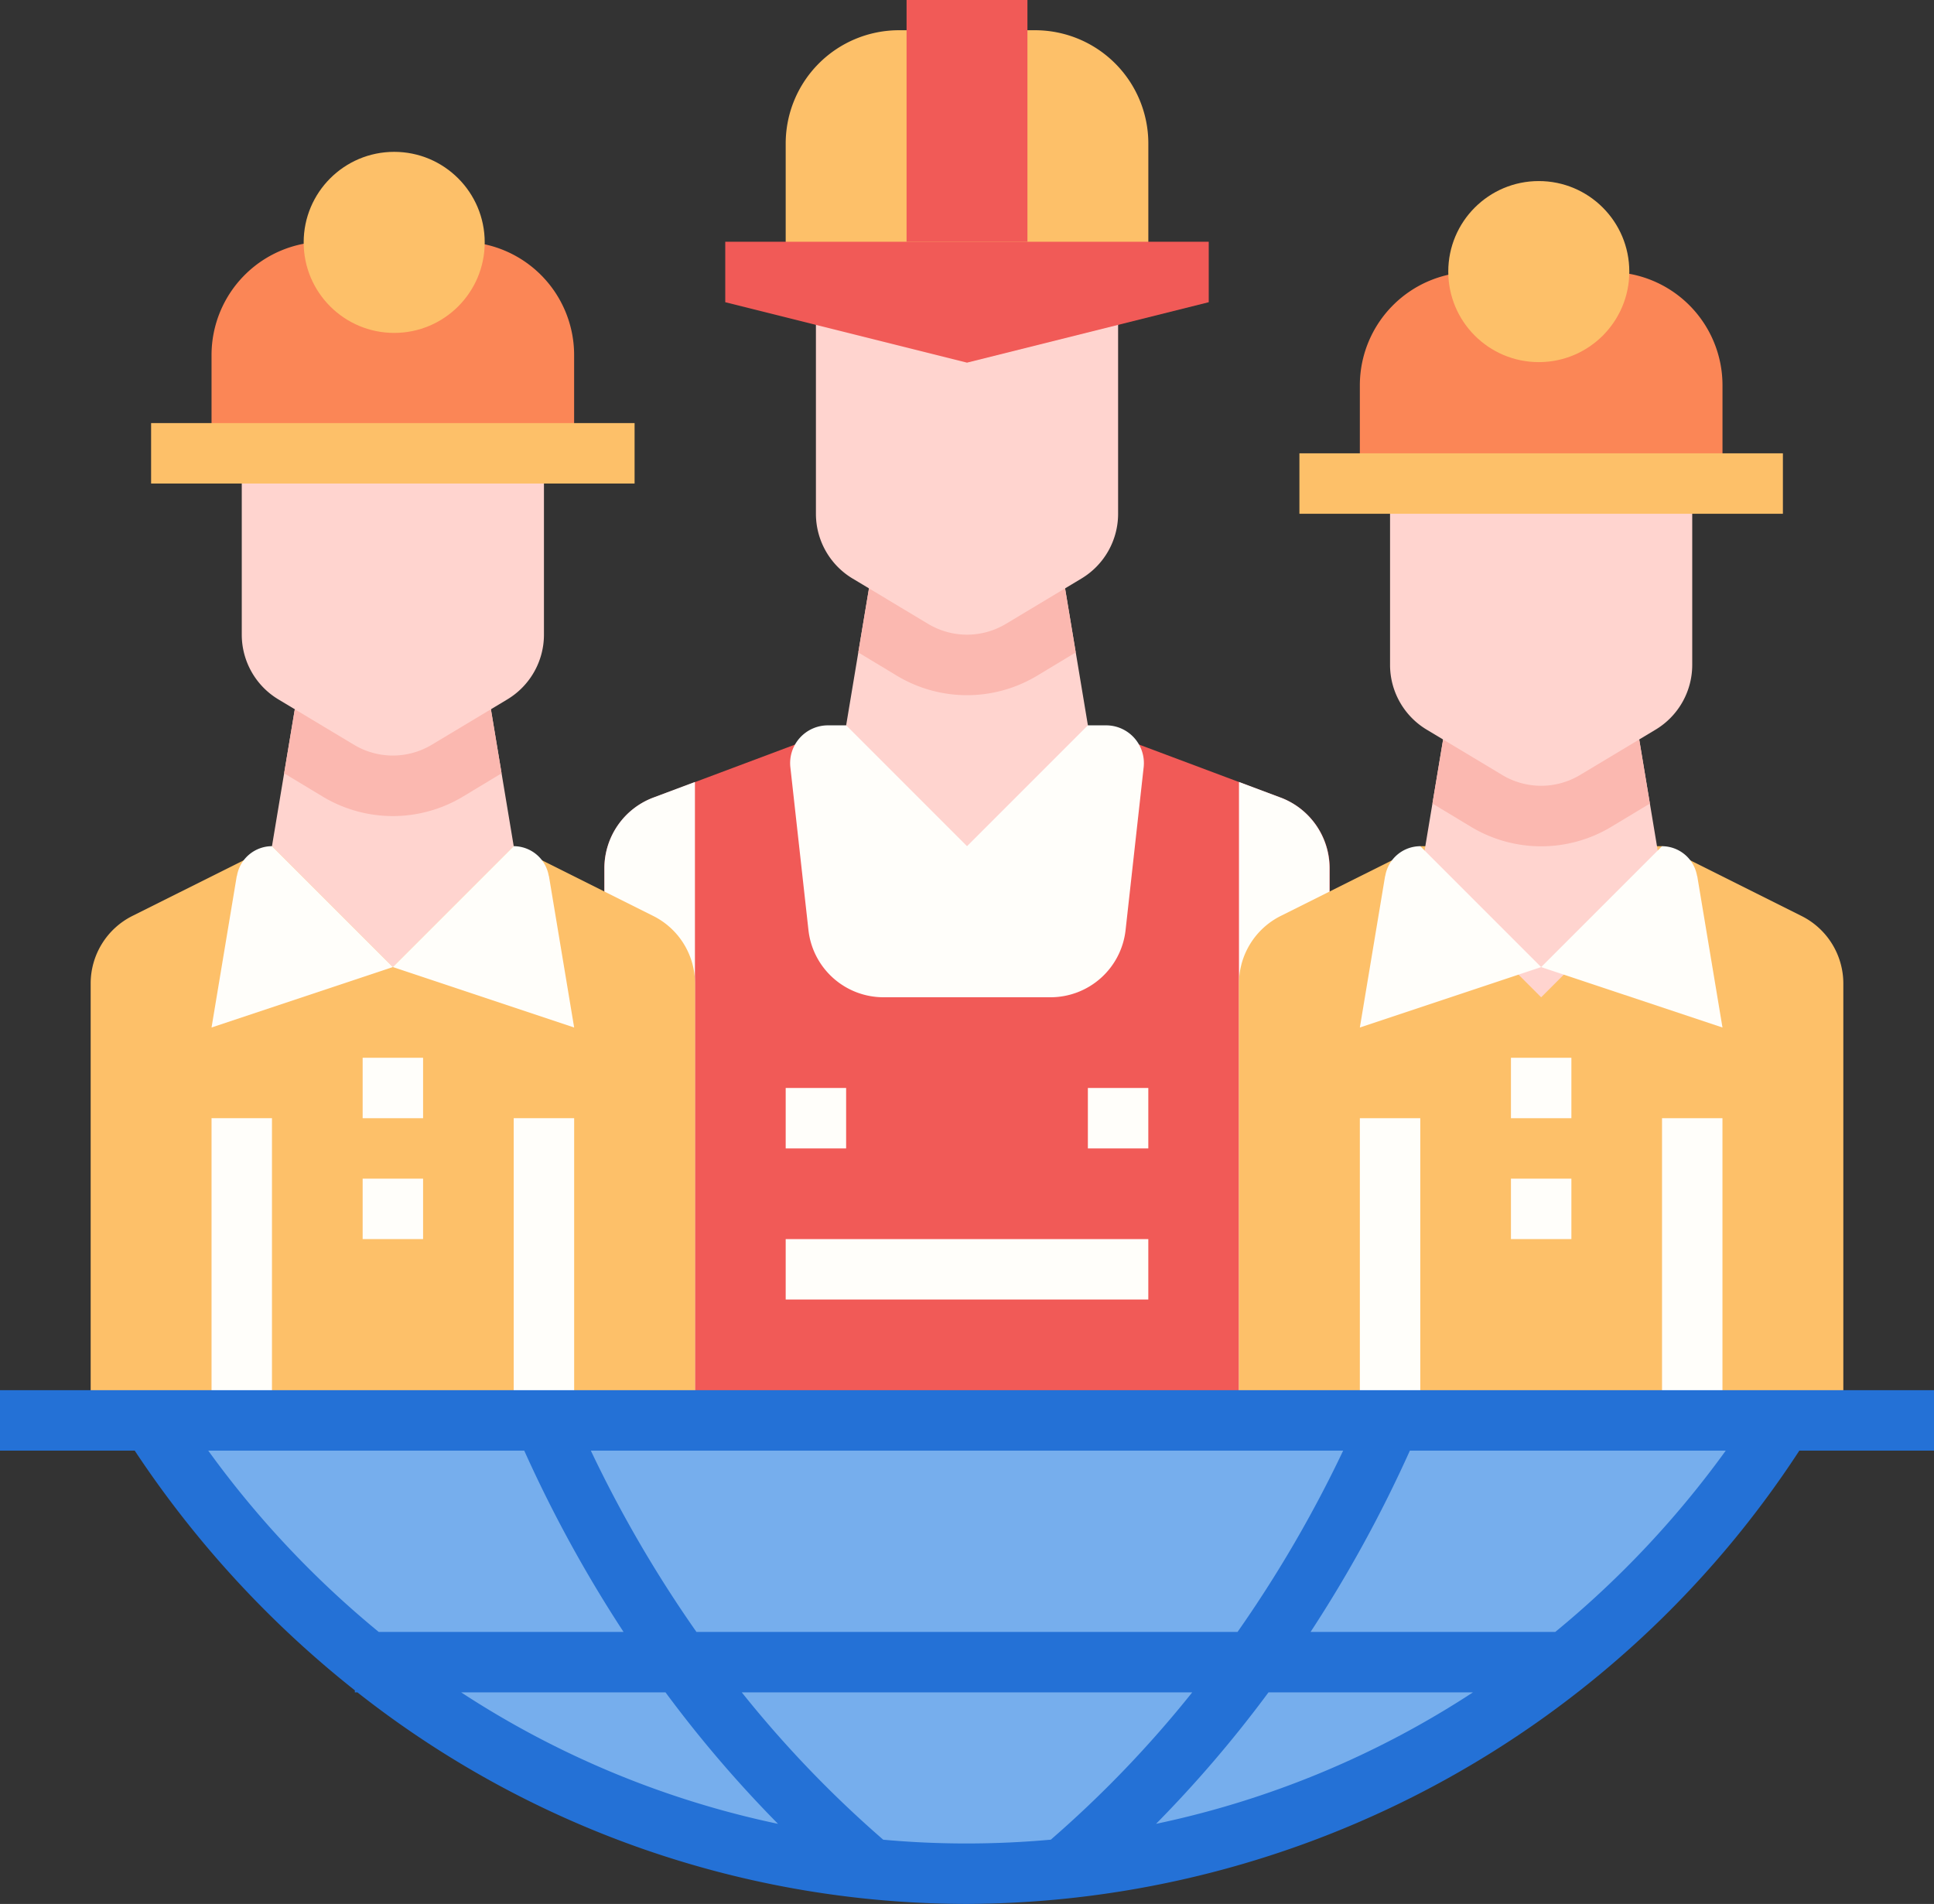 <svg xmlns="http://www.w3.org/2000/svg" width="66.21" height="65.175" viewBox="0 0 66.21 65.175">
  <rect x="0" y="0" width="66.21" height="65.175" fill="#333333" stroke="none"/>
  <g id="worker" transform="translate(0 -8)">
    <g id="Group_68843" data-name="Group 68843" transform="translate(20.691 8)">
      <g id="Group_68841" data-name="Group 68841" transform="translate(0 10.345)">
        <path id="Path_21257" data-name="Path 21257" d="M160,223.794V204.9a2.586,2.586,0,0,1,1.678-2.422l6.6-2.474h8.276l6.6,2.474a2.586,2.586,0,0,1,1.678,2.422v18.9Z" transform="translate(-160 -185.517)" fill="#f15a57"/>
        <g id="Group_68839" data-name="Group 68839" transform="translate(0 16.423)">
          <path id="Path_21258" data-name="Path 21258" d="M329.425,215.534,328,215v21.854h3.1v-18.9a2.586,2.586,0,0,0-1.678-2.422Z" transform="translate(-306.275 -215)" fill="#fffefa"/>
          <path id="Path_21259" data-name="Path 21259" d="M163.1,215l-1.425.534A2.586,2.586,0,0,0,160,217.956v18.9h3.1Z" transform="translate(-160 -215)" fill="#fffefa"/>
        </g>
        <path id="Path_21260" data-name="Path 21260" d="M209.182,201.443l.619,5.574a2.586,2.586,0,0,0,2.57,2.3h5.716a2.586,2.586,0,0,0,2.571-2.3l.619-5.573a1.293,1.293,0,0,0-1.285-1.435h-9.525a1.293,1.293,0,0,0-1.285,1.434Z" transform="translate(-202.815 -185.524)" fill="#fffefa"/>
        <g id="Group_68840" data-name="Group 68840" transform="translate(7.242)">
          <path id="Path_21261" data-name="Path 21261" d="M232.276,158.207l-4.138,4.138L224,158.207,225.035,152h6.207Z" transform="translate(-222.965 -143.724)" fill="#ffd4cf"/>
          <path id="Path_21262" data-name="Path 21262" d="M234.041,152h-6.207l-.619,3.713,1.327.8a4.655,4.655,0,0,0,4.79,0l1.327-.8Z" transform="translate(-225.765 -143.724)" fill="#fbb8b0"/>
          <path id="Path_21263" data-name="Path 21263" d="M226.345,88H216v7.242a2.586,2.586,0,0,0,1.256,2.218l2.586,1.552a2.586,2.586,0,0,0,2.661,0l2.586-1.552a2.586,2.586,0,0,0,1.256-2.218Z" transform="translate(-216 -88)" fill="#ffd4cf"/>
        </g>
      </g>
      <path id="Path_21264" data-name="Path 21264" d="M211.88,16h4.655a3.879,3.879,0,0,1,3.88,3.879v4.4H208v-4.4A3.879,3.879,0,0,1,211.88,16Z" transform="translate(-201.793 -14.965)" fill="#fdc069"/>
      <path id="Path_21265" data-name="Path 21265" d="M240,8h4.138v8.276H240Z" transform="translate(-229.655 -8)" fill="#f15a57"/>
      <path id="Path_21266" data-name="Path 21266" d="M208.552,74.069l-8.276,2.069L192,74.069V72h16.552Z" transform="translate(-187.862 -63.724)" fill="#f15a57"/>
      <g id="Group_68842" data-name="Group 68842" transform="translate(6.207 37.243)">
        <path id="Path_21267" data-name="Path 21267" d="M208,296h2.069v2.069H208Z" transform="translate(-208 -296)" fill="#fffefa"/>
        <path id="Path_21268" data-name="Path 21268" d="M288,296h2.069v2.069H288Z" transform="translate(-277.655 -296)" fill="#fffefa"/>
        <path id="Path_21269" data-name="Path 21269" d="M208,336h12.414v2.069H208Z" transform="translate(-208 -330.827)" fill="#fffefa"/>
      </g>
    </g>
    <g id="Group_68851" data-name="Group 68851" transform="translate(3.104 13.198)">
      <g id="Group_68847" data-name="Group 68847" transform="translate(0 9.285)">
        <g id="Group_68845" data-name="Group 68845">
          <path id="Path_21270" data-name="Path 21270" d="M24,251.656V236.7a2.586,2.586,0,0,1,1.43-2.313L30.207,232h8.276l4.777,2.389a2.586,2.586,0,0,1,1.43,2.313v14.954Z" transform="translate(-24 -217.517)" fill="#fdc069"/>
          <path id="Path_21271" data-name="Path 21271" d="M80.276,190.207l-4.138,4.138L72,190.207,73.035,184h6.207Z" transform="translate(-65.793 -175.724)" fill="#ffd4cf"/>
          <path id="Path_21272" data-name="Path 21272" d="M82.041,184H75.834l-.619,3.713,1.327.8a4.655,4.655,0,0,0,4.79,0l1.327-.8Z" transform="translate(-68.592 -175.724)" fill="#fbb8b0"/>
          <path id="Path_21273" data-name="Path 21273" d="M74.345,120H64v7.242a2.586,2.586,0,0,0,1.256,2.218l2.586,1.552a2.586,2.586,0,0,0,2.661,0l2.586-1.552a2.586,2.586,0,0,0,1.256-2.218Z" transform="translate(-58.827 -120)" fill="#ffd4cf"/>
          <g id="Group_68844" data-name="Group 68844" transform="translate(4.138 14.483)">
            <path id="Path_21274" data-name="Path 21274" d="M56.864,233.02,56,238.207l6.207-2.069L58.069,232a1.221,1.221,0,0,0-1.2,1.02Z" transform="translate(-56 -232)" fill="#fffefa"/>
            <path id="Path_21275" data-name="Path 21275" d="M109.343,233.02l.864,5.187L104,236.138,108.138,232a1.221,1.221,0,0,1,1.2,1.02Z" transform="translate(-97.793 -232)" fill="#fffefa"/>
          </g>
        </g>
        <g id="Group_68846" data-name="Group 68846" transform="translate(4.138 23.794)">
          <path id="Path_21276" data-name="Path 21276" d="M56,304h2.069v10.345H56Z" transform="translate(-56 -304)" fill="#fffefa"/>
          <path id="Path_21277" data-name="Path 21277" d="M136,304h2.069v10.345H136Z" transform="translate(-125.655 -304)" fill="#fffefa"/>
        </g>
      </g>
      <g id="Group_68849" data-name="Group 68849" transform="translate(2.069 0)">
        <path id="Path_21278" data-name="Path 21278" d="M59.879,72h4.655a3.879,3.879,0,0,1,3.879,3.879v3.362H56V75.879A3.879,3.879,0,0,1,59.879,72Z" transform="translate(-53.931 -68.922)" fill="#fb8656"/>
        <g id="Group_68848" data-name="Group 68848">
          <path id="Path_21279" data-name="Path 21279" d="M40,120H56.552v2.069H40Z" transform="translate(-40 -110.715)" fill="#fdc069"/>
          <circle id="Ellipse_34" data-name="Ellipse 34" cx="3.099" cy="3.099" r="3.099" transform="translate(5.223)" fill="#fdc069"/>
        </g>
      </g>
      <g id="Group_68850" data-name="Group 68850" transform="translate(9.311 31.011)">
        <path id="Path_21280" data-name="Path 21280" d="M96,288h2.069v2.069H96Z" transform="translate(-96 -288)" fill="#fffefa"/>
        <path id="Path_21281" data-name="Path 21281" d="M96,320h2.069v2.069H96Z" transform="translate(-96 -315.862)" fill="#fffefa"/>
      </g>
    </g>
    <path id="Path_21282" data-name="Path 21282" d="M328,251.656V236.7a2.586,2.586,0,0,1,1.43-2.313L334.207,232h8.276l4.777,2.389a2.586,2.586,0,0,1,1.43,2.313v14.954Z" transform="translate(-285.584 -195.033)" fill="#fdc069"/>
    <path id="Path_21283" data-name="Path 21283" d="M384.276,198.207l-4.138,4.138L376,198.207,377.035,192h6.207Z" transform="translate(-327.377 -160.206)" fill="#ffd4cf"/>
    <path id="Path_21284" data-name="Path 21284" d="M386.041,192h-6.207l-.619,3.713,1.327.8a4.655,4.655,0,0,0,4.79,0l1.327-.8Z" transform="translate(-330.176 -160.206)" fill="#fbb8b0"/>
    <path id="Path_21285" data-name="Path 21285" d="M378.345,128H368v7.242a2.586,2.586,0,0,0,1.256,2.218l2.586,1.552a2.586,2.586,0,0,0,2.661,0l2.586-1.552a2.586,2.586,0,0,0,1.256-2.218Z" transform="translate(-320.412 -104.482)" fill="#ffd4cf"/>
    <path id="Path_21286" data-name="Path 21286" d="M360.865,233.02,360,238.207l6.207-2.069L362.069,232a1.221,1.221,0,0,0-1.2,1.02Z" transform="translate(-313.446 -195.033)" fill="#fffefa"/>
    <path id="Path_21287" data-name="Path 21287" d="M413.343,233.02l.865,5.187L408,236.138,412.138,232a1.221,1.221,0,0,1,1.2,1.02Z" transform="translate(-355.239 -195.033)" fill="#fffefa"/>
    <path id="Path_21288" data-name="Path 21288" d="M363.88,80h4.655a3.879,3.879,0,0,1,3.88,3.879v3.362H360V83.879A3.88,3.88,0,0,1,363.88,80Z" transform="translate(-313.446 -62.689)" fill="#fb8656"/>
    <circle id="Ellipse_35" data-name="Ellipse 35" cx="3.099" cy="3.099" r="3.099" transform="translate(49.581 14.198)" fill="#fdc069"/>
    <g id="Group_68854" data-name="Group 68854" transform="translate(44.485 23.518)">
      <g id="Group_68853" data-name="Group 68853" transform="translate(2.069 20.691)">
        <g id="Group_68852" data-name="Group 68852" transform="translate(5.173)">
          <path id="Path_21289" data-name="Path 21289" d="M400,288h2.069v2.069H400Z" transform="translate(-400 -288)" fill="#fffefa"/>
          <path id="Path_21290" data-name="Path 21290" d="M400,320h2.069v2.069H400Z" transform="translate(-400 -315.862)" fill="#fffefa"/>
        </g>
        <path id="Path_21291" data-name="Path 21291" d="M440,304h2.069v10.345H440Z" transform="translate(-429.655 -301.931)" fill="#fffefa"/>
        <path id="Path_21292" data-name="Path 21292" d="M360,304h2.069v10.345H360Z" transform="translate(-360 -301.931)" fill="#fffefa"/>
      </g>
      <path id="Path_21293" data-name="Path 21293" d="M344,128h16.552v2.069H344Z" transform="translate(-344 -128)" fill="#fdc069"/>
    </g>
    <g id="Group_68855" data-name="Group 68855" transform="translate(0 55.588)">
      <path id="Path_21294" data-name="Path 21294" d="M40,384a32.9,32.9,0,0,0,55.865,0Z" transform="translate(-34.827 -382.965)" fill="#76aeed"/>
      <path id="Path_21295" data-name="Path 21295" d="M66.21,376H0v2.069H4.612a35.317,35.317,0,0,0,7.536,8.206v.07h.089A33.743,33.743,0,0,0,33.1,393.587,34.17,34.17,0,0,0,61.6,378.069H66.21Zm-20.227,2.069a42.774,42.774,0,0,1-3.616,6.207H23.843a42.771,42.771,0,0,1-3.616-6.207Zm-38.854,0H17.947a45.162,45.162,0,0,0,3.4,6.207H12.966A33.173,33.173,0,0,1,7.129,378.069Zm15.655,8.276a41.787,41.787,0,0,0,3.851,4.5,31.737,31.737,0,0,1-10.847-4.5Zm7.452,5.042a38.438,38.438,0,0,1-4.841-5.042H40.815a38.438,38.438,0,0,1-4.841,5.042q-1.422.129-2.869.13T30.236,391.388Zm13.189-5.042h7a31.739,31.739,0,0,1-10.848,4.5A41.793,41.793,0,0,0,43.426,386.345Zm9.818-2.069H44.867a45.161,45.161,0,0,0,3.4-6.207H59.081a33.173,33.173,0,0,1-5.837,6.207Z" transform="translate(0 -376)" fill="#2471d6"/>
    </g>
  </g>
</svg>
